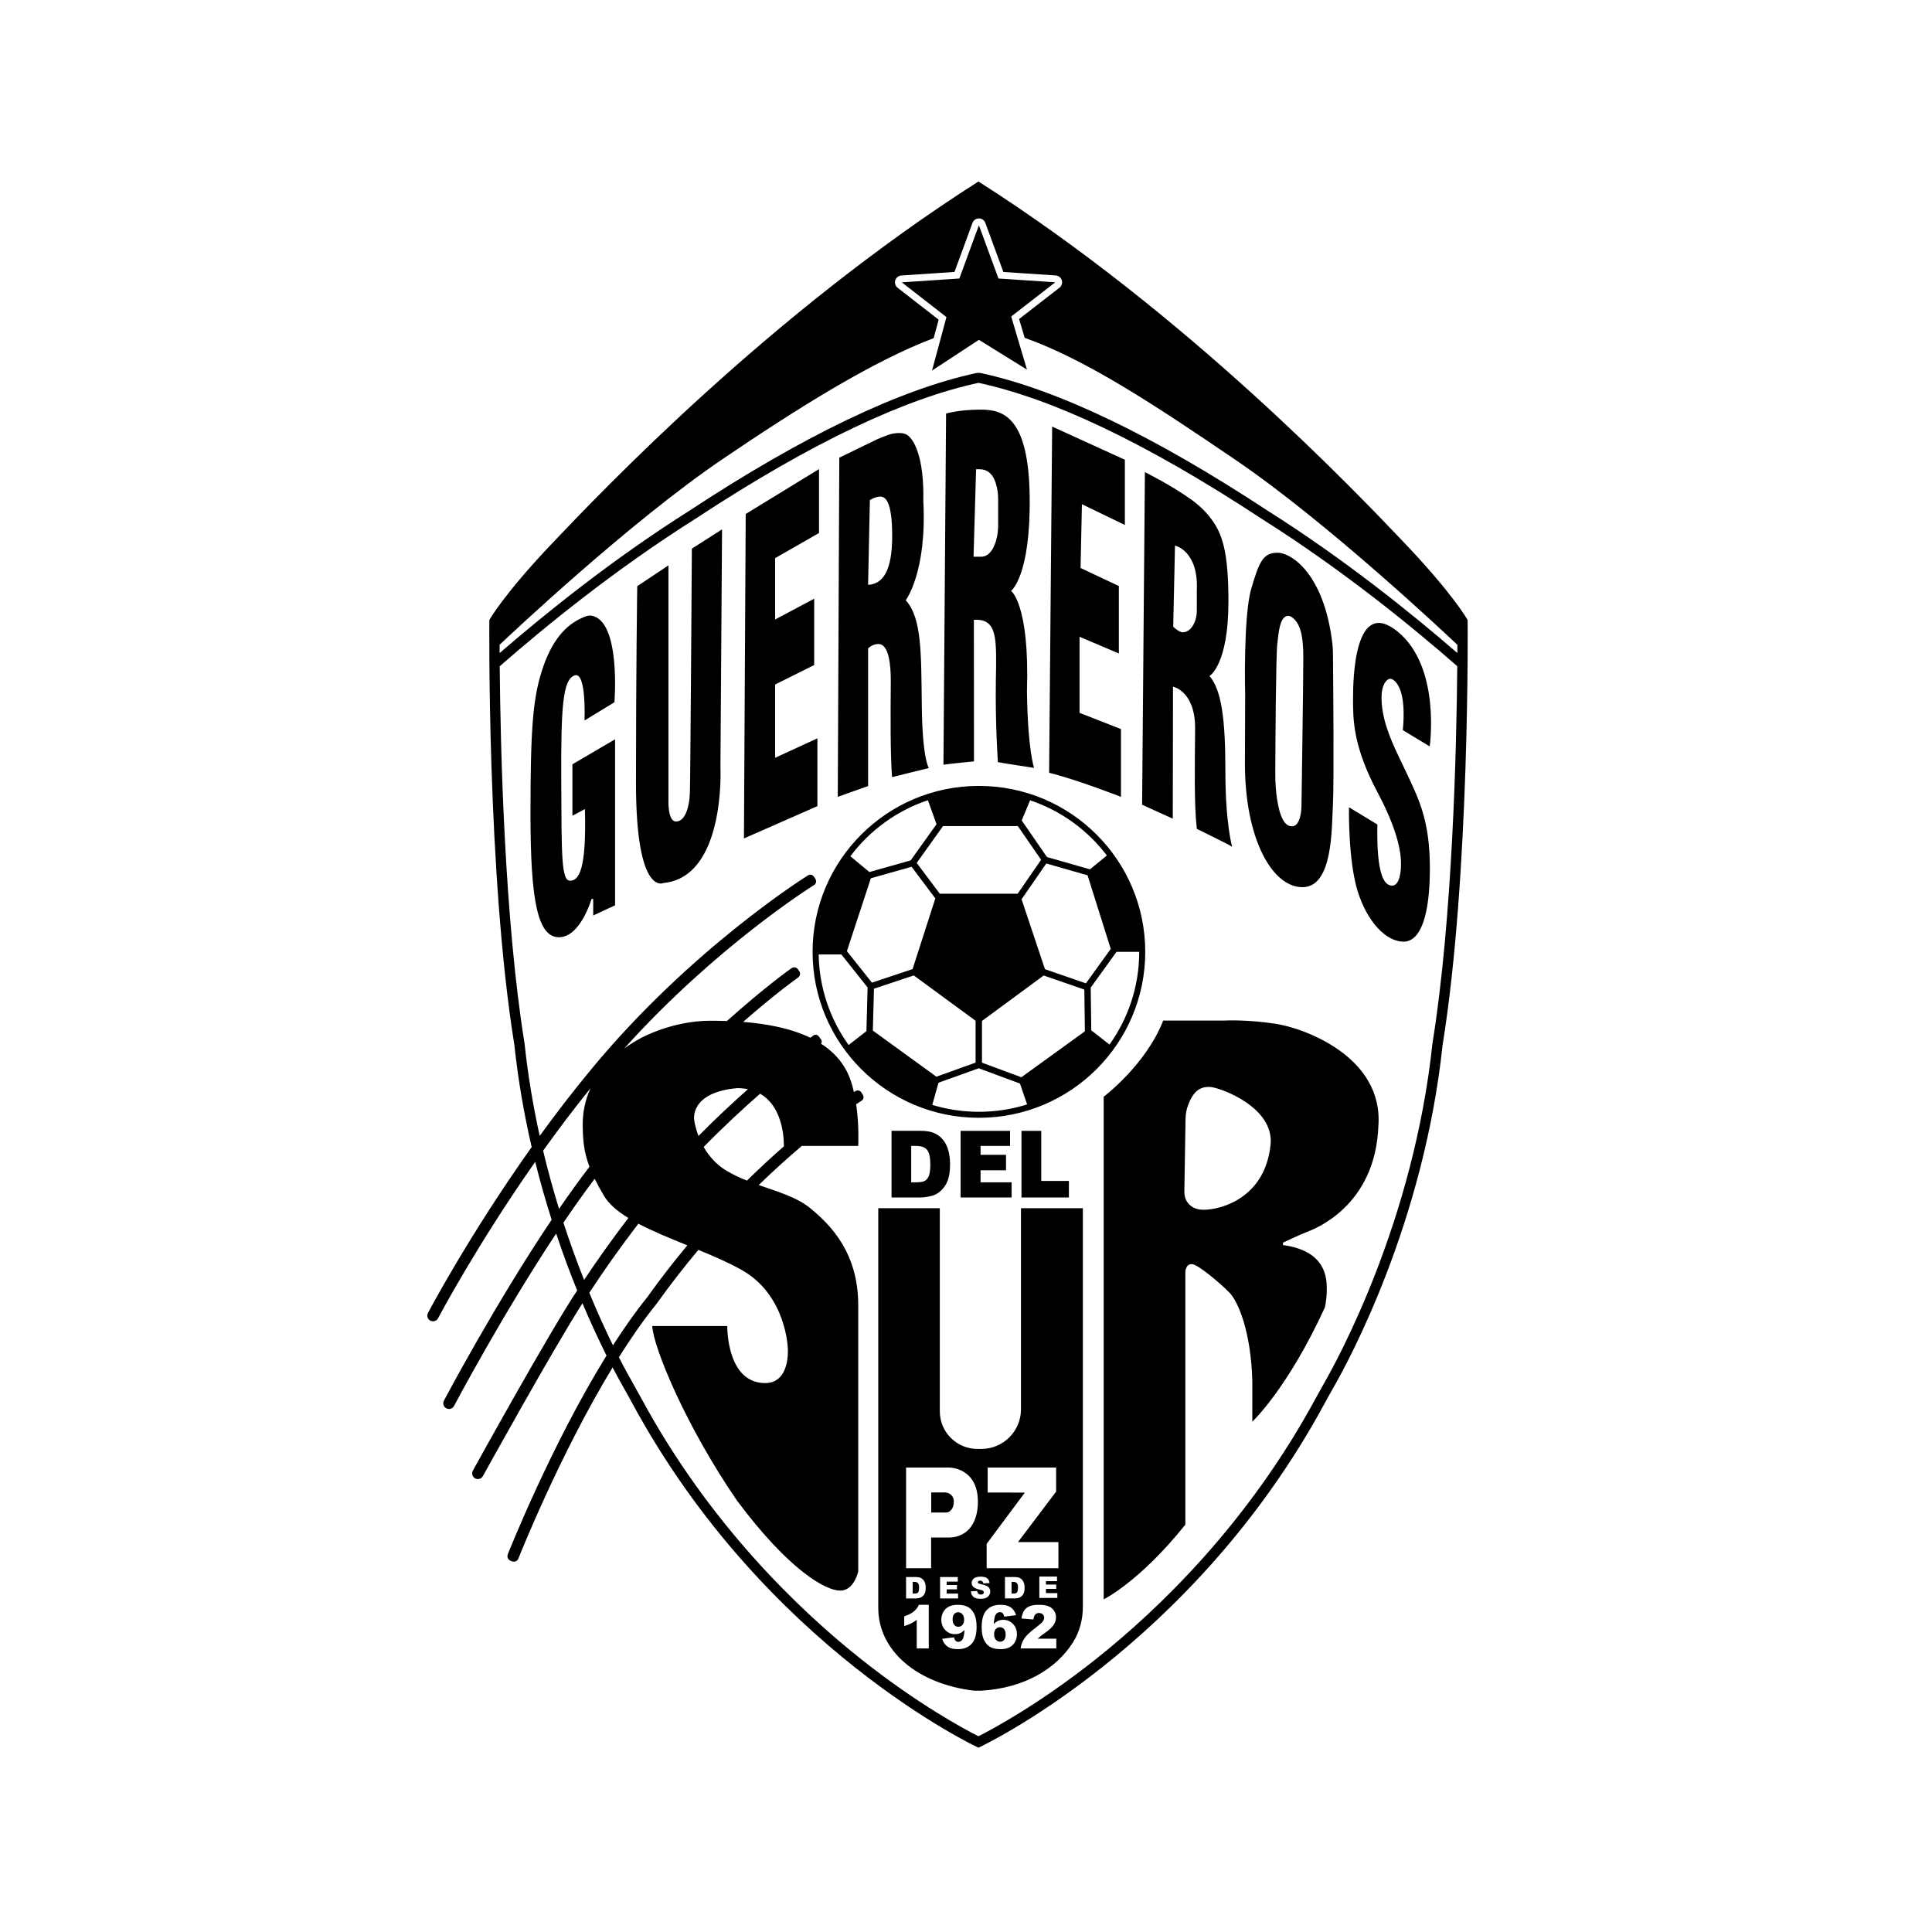 <?xml version="1.0" encoding="utf-8"?>
<!-- Generator: Adobe Illustrator 28.4.0, SVG Export Plug-In . SVG Version: 6.00 Build 0)  -->
<svg version="1.1" id="Capa_3" xmlns="http://www.w3.org/2000/svg" xmlns:xlink="http://www.w3.org/1999/xlink" x="0px" y="0px"
	 viewBox="0 0 800 800" style="enable-background:new 0 0 800 800;" xml:space="preserve">
<path d="M244.942,254.943c12.239,2.109,9.48,35.847,9.48,35.847l-12.392,7.561c0,0,0.875-20.373-4.061-18.693
	c-4.936,1.68-5.706,12.917-5.566,43.721c0.14,30.804,0,41.306,3.64,41.306s6.861-4.481,6.161-29.684l-5.181,2.8
	v-21.312l17.664-10.361v68.744l-9.053,4.201v-6.826h-0.7c0,0-4.586,15.84-13.459,15.84
	s-11.814-15.175-11.814-51.02s0.98-48.657,5.321-61.119c4.165-11.957,10.328-18.178,17.777-20.796
	C243.458,254.907,244.213,254.817,244.942,254.943z M263.348,324.219c0,47.152,11.377,41.411,11.377,41.411
	c25.939-2.52,23.593-48.167,23.593-48.167l0.665-98.259l-12.497,7.981c0,0-0.595,93.709-0.805,100.744
	c-0.21,7.036-2.274,12.24-5.739,12.24s-3.152-8.565-3.152-8.565v-97.489l-12.917,8.611
	C263.873,242.728,263.348,277.068,263.348,324.219z M308.05,347.183l30.419-13.372v-28.074l-17.503,8.051v-30.349
	l16.172-8.051v-27.479l-16.172,8.611V231.106l18.168-10.396v-26.464l-30.349,18.588L308.05,347.183z
	 M434.418,319.984c11.867,2.94,29.754,9.976,29.754,9.976v-28.074l-17.152-6.721v-31.505l16.277,6.931v-27.934
	l-15.857-7.456l0.56-26.429l17.783,8.611v-27.024l-30.104-13.722L434.418,319.984z M580.879,302.341l11.132,6.721
	c0,0,4.726-32.765-13.197-47.467c-17.922-14.702-18.553,19.183-18.553,27.864s0,19.603,10.291,38.926
	c10.291,19.323,9.556,28.354,9.556,30.034c0,1.68-0.347,8.296-3.691,8.296c-3.345,0-6.495-4.831-6.075-25.309
	l-11.762-7.141c0,0-0.42,21.738,3.571,34.655c3.991,12.917,11.867,21.003,19.008,21.003
	c7.141,0,10.922-10.992,10.922-30.419s-4.481-28.284-8.996-38.05c-4.516-9.766-11.027-21.038-11.027-32.52
	c0-4.907,1.596-6.825,2.636-7.554c0.535-0.375,1.227-0.407,1.805-0.103
	C578.392,282.273,582.395,286.288,580.879,302.341z M384.606,318.024l-15.227,3.78
	c-0.735-9.661-0.63-25.624-0.525-38.961c0.105-13.337-2.625-16.172-5.146-16.172c-2.52,0-4.236,1.82-4.236,1.82
	v56.988l-12.567,4.481l0.63-140.44l15.664-7.614c0.592-0.287,1.202-0.548,1.818-0.779
	c2.23-0.835,3.262-1.339,5.122-1.635c1.829-0.291,3.851-0.325,5.26,0.471c3.22,1.82,7.295,9.733,6.931,27.479
	c1.54,29.544-7.281,41.096-7.281,41.096c6.721,7.421,6.371,22.053,6.651,43.989
	C381.98,314.463,384.606,318.024,384.606,318.024z M369.431,221.9c0-14.807-2.993-16.277-4.988-16.277
	c-1.995,0-4.253,1.47-4.253,1.47l-0.735,35.075C365.44,241.853,369.431,236.707,369.431,221.9z M428.187,317.971
	c0,0-13.722-2.1-14.982-2.38c0,0-1.12-15.822-0.84-33.465c0.28-17.642,0.84-26.044-9.101-25.484l0.035,58.633
	c0,0-8.681,0.84-12.637,1.365l1.09-145.376c0,0,5.141-1.645,14.382-1.645c9.241,0,19.813,2.975,20.233,36.003
	s-7.701,39.048-7.701,39.048s7.701,5.531,6.581,41.376C425.527,310.421,428.187,317.971,428.187,317.971z
	 M413.31,206.846c0-1.728-0.146-3.459-0.536-5.142c-1.223-5.281-3.643-7.405-7.34-7.405h-1.26l-1.05,36.23
	h3.203c3.214,0,5.556-3.428,6.552-8.46c0.321-1.625,0.432-3.284,0.432-4.94V206.846z M510.204,350.631
	c-1.4-0.98-14.632-7.421-14.632-7.421c-1.12-10.081-0.84-25.484-0.7-41.306
	c0.14-15.822-9.152-17.571-9.152-17.571l-0.093,54.655l-12.703-5.754l1.155-137.745c0,0,11.009,5.483,19.127,11.319
	c3.11,2.236,5.932,4.866,8.233,7.928c4.699,6.25,7.225,13.541,7.225,34.381c0,26.324-7.841,30.804-7.841,30.804
	c5.041,5.881,6.581,17.923,6.581,39.486C507.403,340.969,510.204,350.631,510.204,350.631z M486.54,225.908
	l-0.735,33.605c0,0,2.415,2.31,3.885,2.31c2.31,0,3.78-1.759,4.673-3.518c0.836-1.648,1.208-3.492,1.208-5.34
	v-8.26C496.412,228.008,486.54,225.908,486.54,225.908z M551.93,333.198c-0.56,9.521,0.14,34.165-12.602,34.165
	s-23.872-20.433-23.827-51.317l0.093-28.354c0,0-0.84-32.345,2.52-43.896c3.361-11.552,5.041-14.912,10.921-14.912
	c5.758,0,19.37,8.86,22.695,37.82c0.144,1.251,0.205,2.51,0.216,3.77
	C552.04,280.235,552.428,324.732,551.93,333.198z M539.678,272.289c0-9.38-1.333-14.518-4.981-16.879
	c-0.615-0.398-1.397-0.535-2.074-0.254c-2.646,1.099-3.111,5.99-3.727,11.532
	c-0.585,5.261-0.779,41.652-0.827,53.515c-0.015,3.564,0.196,7.123,0.731,10.647
	c1.167,7.683,3.194,11.309,6.187,11.309c3.78,0,3.921-7.981,3.921-7.981S539.678,282.371,539.678,272.289z
	 M474.219,394.142c0,37.95-30.835,68.715-68.872,68.715s-68.872-30.765-68.872-68.715
	c0-37.95,30.835-68.715,68.872-68.715S474.219,356.192,474.219,394.142z M423.067,339.725l10.456,15.154
	l17.819,5.091l6.984-5.728c-7.966-10.512-19.005-18.566-31.781-22.86L423.067,339.725z M390.49,342.054
	l-10.903,15.267l9.552,12.737h32.252l9.704-14.038l-9.636-13.966H390.49z M352.127,354.552l7.867,6.542l17.088-4.819
	l10.711-14.996l-3.562-9.924C371.294,335.684,360.127,343.864,352.127,354.552z M359.257,408.887l-10.859-13.66
	h-9.405c0.226,13.978,4.789,26.898,12.41,37.488l7.365-5.737L359.257,408.887z M361.052,406.893l16.823-5.607
	l9.425-29.268l-9.827-13.103l-16.875,4.759l-9.916,30.177L361.052,406.893z M361.421,426.737l26.312,19.096
	l16.237-5.82v-17.336l-25.587-18.771l-16.494,5.498L361.421,426.737z M425.313,457.317l-2.967-8.642l-17.059-6.323
	l-16.668,5.974l-2.587,9.187c6.113,1.852,12.595,2.857,19.315,2.857
	C412.305,460.372,419.01,459.298,425.313,457.317z M449.228,427.045l-0.229-17.289l-16.831-5.821l-25.551,18.815
	v17.273l16.315,6.048L449.228,427.045z M449.657,407.183l10.28-14.264l-9.601-30.483l-17.084-4.882l-10.242,14.816
	l9.69,28.949L449.657,407.183z M459.42,432.534c7.74-10.832,12.308-24.076,12.308-38.392h-9.411l-10.68,14.821
	l0.232,17.673L459.42,432.534z M570.763,466.252c-1.295,33.377-26.621,42.724-29.702,43.914
	c-3.08,1.19-9.801,4.376-9.801,4.376v1.015c18.063,2.415,18.133,13.967,18.133,18.378
	c0,4.411-0.805,7.491-0.805,7.491c-15.542,33.815-30.034,47.257-30.034,47.257V571.74
	c-0.56-20.723-6.021-32.905-9.381-36.405c-3.361-3.501-13.162-11.902-15.682-11.902
	c-2.52,0-2.66,3.08-2.66,3.08v104.805c-19.008,23.733-33.815,30.944-33.815,30.944V454.123
	c0,0,17.503-13.162,24.643-31.54h25.501c0,0,9.101-0.49,21.003,1.33
	C540.063,425.734,572.863,437.548,570.763,466.252z M502.761,450.363c-1.612-0.411-3.316-0.43-4.894,0.099
	c-2.103,0.705-4.028,2.349-5.802,6.858c-0.743,1.89-1.125,3.909-1.158,5.94l-0.495,30.182
	c-0.026,1.57,0.377,3.144,1.291,4.421c1.103,1.54,3.098,3.08,6.668,3.08c7.141,0,25.344-4.761,27.724-26.744
	C527.653,460.278,510.205,452.259,502.761,450.363z M369.169,495.844h12.087c1.449,0,3.065-0.251,4.849-0.753
	c1.305-0.364,2.526-1.094,3.664-2.192c1.138-1.097,2.026-2.459,2.667-4.083c0.641-1.625,0.961-3.912,0.961-6.86
	c0-1.882-0.215-3.663-0.647-5.345c-0.431-1.681-1.126-3.155-2.083-4.422c-0.958-1.267-2.17-2.239-3.637-2.917
	c-1.467-0.677-3.392-1.016-5.774-1.016h-12.087V495.844z M379.334,474.504c2.107,0,3.616,0.539,4.526,1.618
	c0.91,1.079,1.365,3.08,1.365,6.003c0,2.209-0.203,3.804-0.611,4.789c-0.407,0.986-0.97,1.675-1.688,2.07
	c-0.719,0.395-1.928,0.593-3.628,0.593h-1.993v-15.073H379.334z M406.029,489.577v-4.982h10.537v-6.406h-10.537
	v-3.685h12.217v-6.248h-12.217h-2.59h-5.671v27.588h6.203h2.058h12.847v-6.267H406.029z M431.162,489.006v-20.75
	h-8.191v27.588h4.951h3.24h11.447v-6.839H431.162z M396.733,667.596c-0.653,0-1.195,0.246-1.626,0.738
	c-0.431,0.493-0.647,1.231-0.647,2.216c0,0.993,0.223,1.752,0.671,2.277c0.448,0.524,1.006,0.786,1.675,0.786
	c0.694,0,1.27-0.254,1.73-0.762c0.459-0.508,0.689-1.235,0.689-2.18c0-0.96-0.242-1.713-0.726-2.258
	C398.015,667.868,397.426,667.596,396.733,667.596z M414.063,673.783c-0.686,0-1.26,0.255-1.723,0.763
	c-0.464,0.509-0.696,1.235-0.696,2.179c0,0.961,0.243,1.714,0.726,2.259s1.076,0.818,1.778,0.818
	c0.644,0,1.185-0.246,1.62-0.739c0.436-0.492,0.653-1.227,0.653-2.203c0-1.002-0.226-1.764-0.677-2.289
	C415.293,674.046,414.732,673.783,414.063,673.783z M394.95,621.818c0-1.949-1.037-2.916-1.959-3.392
	c-0.612-0.315-1.297-0.445-1.979-0.445h-5.408v8.331h6.022c0.631,0,1.259-0.192,1.754-0.602
	C394.109,625.107,394.95,623.948,394.95,621.818z M380.372,659.008c0.137-0.316,0.205-0.829,0.205-1.539
	c0-0.939-0.153-1.582-0.459-1.929c-0.306-0.346-0.813-0.52-1.521-0.52h-0.682v4.843h0.67
	c0.571,0,0.978-0.063,1.219-0.19C380.046,659.547,380.235,659.325,380.372,659.008z M419.548,655.021h-0.681v4.843
	h0.669c0.571,0,0.978-0.063,1.219-0.19c0.242-0.127,0.43-0.349,0.568-0.665
	c0.137-0.316,0.205-0.829,0.205-1.539c0-0.939-0.153-1.582-0.459-1.929
	C420.763,655.195,420.257,655.021,419.548,655.021z M448.385,500.277v165.134c0,5.186-1.348,10.321-4.121,14.704
	c-6.764,10.695-19.862,18.927-38.06,19.97h-2.8c-23.698-2.835-39.731-16.592-39.731-34.235V500.277h25.484
	v84.117c0,8.603,6.974,15.577,15.577,15.577h1.61c9.067,0,16.417-7.35,16.417-16.417v-83.277H448.385z
	 M375.182,661.878h4.061c0.487,0,1.03-0.08,1.629-0.242c0.438-0.117,0.849-0.352,1.231-0.704
	c0.382-0.352,0.681-0.79,0.896-1.312c0.215-0.521,0.323-1.256,0.323-2.204c0-0.605-0.072-1.177-0.217-1.717
	c-0.145-0.54-0.378-1.014-0.7-1.421c-0.322-0.407-0.729-0.719-1.222-0.937c-0.493-0.218-1.139-0.327-1.94-0.327
	h-4.061V661.878z M384.58,664.52h-4.075c-0.524,1.114-1.25,2.05-2.177,2.809
	c-0.927,0.76-2.229,1.409-3.906,1.95v4.045c1.137-0.347,2.082-0.711,2.836-1.09
	c0.754-0.379,1.534-0.876,2.34-1.49v11.831h4.982V664.52z M385.551,636.648h7.534
	c3.499,0,6.876-1.569,8.934-4.399c1.615-2.221,2.907-5.524,2.907-10.408c0-14.273-11.928-14.168-11.928-14.168
	h-7.447h-10.368v41.691h10.368V636.648z M389.268,661.878h7.459v-2.007h-4.719v-1.747h4.254v-1.808h-4.254v-1.408h4.586
	v-1.893h-7.326V661.878z M404.388,673.602c0-2.179-0.32-3.933-0.962-5.261c-0.641-1.328-1.497-2.296-2.57-2.906
	c-1.073-0.609-2.495-0.914-4.269-0.914c-1.475,0-2.701,0.248-3.676,0.744c-0.976,0.497-1.742,1.229-2.298,2.199
	c-0.556,0.968-0.834,2.042-0.834,3.221c0,1.727,0.546,3.156,1.638,4.286c1.092,1.131,2.433,1.696,4.021,1.696
	c0.815,0,1.532-0.141,2.153-0.425c0.621-0.282,1.225-0.726,1.814-1.332c-0.161,1.906-0.403,3.153-0.726,3.742
	c-0.444,0.799-1.06,1.199-1.85,1.199c-0.444,0-0.819-0.141-1.125-0.424c-0.306-0.282-0.524-0.767-0.653-1.453
	l-4.898,0.618c0.29,0.944,0.705,1.732,1.246,2.361c0.54,0.629,1.217,1.108,2.031,1.435
	c0.815,0.327,1.927,0.49,3.338,0.49c2.386,0,4.253-0.745,5.599-2.235
	C403.715,679.154,404.388,676.807,404.388,673.602z M408.255,661.657c0.564-0.248,1.002-0.612,1.316-1.092
	c0.314-0.479,0.471-1.003,0.471-1.572c0-0.484-0.118-0.921-0.353-1.312c-0.235-0.391-0.611-0.719-1.128-0.983
	c-0.517-0.264-1.373-0.525-2.568-0.783c-0.483-0.102-0.788-0.209-0.917-0.327c-0.133-0.113-0.199-0.24-0.199-0.381
	c0-0.194,0.081-0.357,0.241-0.493c0.161-0.135,0.401-0.202,0.719-0.202c0.386,0,0.689,0.09,0.908,0.272
	c0.219,0.181,0.363,0.471,0.431,0.87l2.577-0.151c-0.113-0.919-0.466-1.589-1.059-2.01
	c-0.594-0.421-1.456-0.632-2.586-0.632c-0.921,0-1.647,0.116-2.175,0.348c-0.529,0.232-0.925,0.55-1.189,0.955
	c-0.264,0.405-0.395,0.835-0.395,1.291c0,0.693,0.257,1.264,0.772,1.711c0.511,0.447,1.366,0.806,2.565,1.076
	c0.732,0.161,1.198,0.332,1.4,0.514c0.201,0.181,0.302,0.387,0.302,0.617c0,0.242-0.106,0.454-0.317,0.638
	c-0.211,0.184-0.512,0.275-0.902,0.275c-0.523,0-0.925-0.179-1.207-0.538c-0.173-0.222-0.287-0.545-0.344-0.967
	l-2.601,0.163c0.077,0.894,0.404,1.633,0.984,2.212c0.579,0.581,1.621,0.871,3.126,0.871
	C406.982,662.029,407.692,661.905,408.255,661.657z M421.089,676.726c0-1.735-0.545-3.169-1.638-4.298
	c-1.093-1.131-2.429-1.696-4.008-1.696c-0.815,0-1.532,0.143-2.153,0.43c-0.62,0.286-1.225,0.728-1.814,1.325
	c0.153-1.905,0.391-3.148,0.714-3.73c0.443-0.807,1.064-1.21,1.863-1.21c0.443,0,0.816,0.141,1.119,0.424
	c0.302,0.282,0.518,0.767,0.647,1.453l4.897-0.606c-0.282-0.953-0.693-1.744-1.233-2.373
	c-0.541-0.63-1.22-1.109-2.038-1.435c-0.819-0.327-1.933-0.49-3.344-0.49c-2.386,0-4.252,0.744-5.599,2.234
	c-1.347,1.49-2.019,3.837-2.019,7.041c0,2.188,0.32,3.946,0.961,5.274c0.641,1.328,1.498,2.295,2.571,2.9
	c1.071,0.606,2.495,0.908,4.269,0.908c1.475,0,2.703-0.248,3.682-0.745c0.98-0.497,1.745-1.229,2.298-2.198
	C420.813,678.966,421.089,677.897,421.089,676.726z M421.823,661.636c0.438-0.117,0.849-0.352,1.231-0.704
	c0.382-0.352,0.681-0.79,0.896-1.312c0.215-0.521,0.323-1.256,0.323-2.204c0-0.605-0.073-1.177-0.218-1.717
	c-0.145-0.54-0.378-1.014-0.7-1.421c-0.322-0.407-0.729-0.719-1.222-0.937c-0.493-0.218-1.14-0.327-1.94-0.327
	h-4.061v8.864h4.061C420.68,661.878,421.224,661.798,421.823,661.636z M437.392,678.554h-7.692
	c0.452-0.444,0.845-0.803,1.18-1.077c0.334-0.275,0.998-0.755,1.989-1.442c1.669-1.179,2.82-2.26,3.453-3.245
	c0.633-0.985,0.95-2.018,0.95-3.099c0-1.017-0.277-1.935-0.829-2.755c-0.552-0.82-1.311-1.427-2.273-1.823
	c-0.964-0.395-2.312-0.593-4.045-0.593c-1.661,0-2.961,0.208-3.9,0.623c-0.94,0.416-1.668,1.013-2.183,1.792
	c-0.517,0.779-0.871,1.863-1.064,3.252l4.933,0.4c0.138-1.001,0.405-1.7,0.805-2.095
	c0.399-0.396,0.913-0.594,1.541-0.594c0.605,0,1.107,0.192,1.505,0.575c0.4,0.384,0.599,0.846,0.599,1.386
	c0,0.501-0.201,1.03-0.605,1.587c-0.403,0.557-1.326,1.373-2.77,2.446c-2.362,1.752-3.973,3.272-4.831,4.559
	c-0.858,1.288-1.373,2.662-1.541,4.123h14.778V678.554z M437.823,659.677h-4.719v-1.747h4.255v-1.808h-4.255v-1.409
	h4.586v-1.893h-7.326v8.864h7.459V659.677z M438.268,638.547h-16.741l15.796-20.898v-9.976h-28.354v10.344
	l15.398,0.032l-15.818,21.234v10.081h29.719V638.547z M178.725,545.877 M436.961,116.89l-23.517-1.568l-8.098-22.04
	l-8.098,22.04l-23.827,1.589l18.483,14.387l-5.972,22.146l19.414-12.729l19.905,12.331l-6.536-21.993
	L436.961,116.89z M597.351,432.715c-7.829,73.603-38.653,130.483-45.489,142.349
	c-1.104,1.916-2.17,3.854-3.221,5.799C493.595,682.711,405.154,723.688,405.154,723.688
	s-88.404-40.977-143.45-142.825c-1.051-1.945-2.117-3.883-3.221-5.799c-1.075-1.866-2.743-4.846-4.822-8.827
	c-21.864,35.979-38.677,78.295-38.888,78.83l-0.12,0.304c-0.413,1.046-1.595,1.559-2.641,1.146l-0.608-0.24
	c-1.046-0.413-1.559-1.595-1.147-2.641l0.12-0.305c0.218-0.552,17.919-45.108,40.769-82.02
	c-2.913-5.825-6.346-13.114-9.956-21.658c-12.43,19.441-40.944,71.03-41.248,71.582
	c-0.631,1.142-2.068,1.557-3.21,0.926l-0.001-0.001c-1.142-0.631-1.556-2.068-0.926-3.21l0-0.001
	c1.309-2.371,31.898-57.712,43.195-74.586c-2.894-7.133-5.854-15.024-8.714-23.569
	c-22.513,33.989-42.02,70.892-42.277,71.379c-0.608,1.155-2.037,1.597-3.192,0.989
	c-1.155-0.608-1.598-2.037-0.989-3.192c0.265-0.504,21.051-39.829,44.592-74.892
	c-2.403-7.554-4.704-15.569-6.799-23.986c-24.352,34.712-40.022,64.379-40.23,64.774l-0,0
	c-0.607,1.155-2.035,1.6-3.19,0.994c-1.155-0.606-1.601-2.035-0.994-3.19l0-0
	c0.215-0.41,17.035-32.257,42.947-68.688c-3.065-13.255-5.581-27.422-7.161-42.27
	c-11.412-70.682-10.361-175.977-10.361-175.977s5.706-10.396,26.079-31.82
	c20.373-21.423,90.103-94.794,176.443-149.751c86.34,54.958,156.107,128.328,176.481,149.751
	c20.373,21.423,26.079,31.82,26.079,31.82S608.763,362.034,597.351,432.715z M231.486,500.563
	c4.17-6.078,8.401-11.965,12.598-17.433c-2.372-6.296-2.789-11.363-2.789-17.754c0-4.264,0.791-9.431,3.236-14.781
	c-6.973,8.632-13.555,17.373-19.64,25.882C226.906,484.911,229.138,492.963,231.486,500.563z M314.733,452.878
	c-7.156,6.28-15.248,13.771-23.351,22.052c1.998,3.502,4.975,7.147,9.387,9.805c2.729,1.644,5.606,2.968,8.523,4.136
	c5.469-5.378,10.68-10.166,15.487-14.368h-0.206C324.572,474.504,325.207,458.875,314.733,452.878z M309.701,451.018
	c-1.361-0.281-2.831-0.448-4.452-0.448c-20.023,1.82-17.782,13.302-17.782,13.302s0.342,2.793,1.764,6.502
	C296.297,463.221,303.319,456.679,309.701,451.018z M241.86,529.996c5.052-7.636,11.422-16.617,18.32-25.658
	c-4.477-2.75-8.039-5.739-10.063-9.137c-1.546-2.594-2.816-4.932-3.873-7.099
	c-4.323,5.728-8.671,11.869-12.941,18.185C236.093,514.855,239,522.79,241.86,529.996z M253.811,557.08
	c4.601-7.179,9.384-13.981,14.256-20.002c5.46-7.65,11.014-14.782,16.536-21.405
	c-7.135-2.902-14.249-5.799-20.273-8.979c-7.808,10.208-14.968,20.382-20.311,28.635
	C247.531,543.819,250.9,551.135,253.811,557.08z M603.423,275.853c-18.701-16.366-47.695-40.019-80.788-60.896
	c-49.147-32.344-87.513-49.987-117.443-56.428c-29.93,6.441-68.296,24.084-117.443,56.428
	c-33.115,20.89-62.126,44.561-80.826,60.929c0.292,33.593,1.941,104.561,10.271,156.151
	c0.013,0.077,0.023,0.152,0.03,0.229c1.414,13.294,3.598,26.046,6.259,38.086
	c6.703-9.243,13.958-18.702,21.651-27.955c40.934-49.497,88.499-79.33,88.975-79.625l0.471-0.293
	c0.848-0.527,1.962-0.267,2.489,0.581l0.586,0.943c0.527,0.848,0.267,1.962-0.581,2.489l-0.472,0.293
	c-0.432,0.269-40.23,25.244-78.084,67.333c1.992-1.443,4.201-2.837,6.649-4.167c0,0,13.022-7.281,28.844-7.281
	c2.12,0,4.481,0.027,6.996,0.113c15.757-14.101,26.178-21.473,26.374-21.611l0.386-0.271
	c0.855-0.599,2.034-0.392,2.634,0.464l0.541,0.772c0.599,0.855,0.392,2.034-0.463,2.634l-0.386,0.271
	c-0.178,0.125-8.89,6.295-22.382,18.112c9.14,0.719,19.351,2.465,27.839,6.56
	c0.388-0.291,0.609-0.455,0.631-0.471l0.631-0.464c0.703-0.516,1.691-0.365,2.207,0.337l0.929,1.264
	c0.403,0.548,0.395,1.268,0.04,1.804c3.858,2.482,7.168,5.601,9.576,9.529c1.871,2.905,3.153,6.617,4.032,10.49
	c0.079-0.051,0.131-0.084,0.144-0.091l0.482-0.301c0.841-0.525,1.947-0.268,2.472,0.572l0.602,0.965
	c0.524,0.841,0.269,1.947-0.572,2.472l-0.483,0.301c-0.049,0.031-0.647,0.409-1.719,1.129
	c1.288,8.925,0.853,17.253,0.853,17.253H332.013c-5.384,4.556-11.416,9.953-17.839,16.194
	c7.922,2.792,15.721,5.003,21.32,9.579c8.821,7.211,19.883,18.763,19.883,40.186c0,21.423,0,110.196,0,110.196
	s-1.61,7.981-7.491,7.981s-21.003-8.191-42.636-37.175c-21.038-30.559-34.62-63.184-35.18-72.39h31.084
	c0,0-0.42,23.628,15.682,23.628c10.502,0,9.381-14.282,9.381-14.282s-0.49-21.983-18.973-32.485
	c-5.284-3.002-11.577-5.724-18.051-8.389c-5.777,6.873-11.601,14.315-17.322,22.333l-0.087,0.114
	c-5.315,6.563-10.527,14.082-15.511,22.013c2.646,5.185,4.723,8.902,5.894,10.934
	c0.979,1.699,2.02,3.574,3.277,5.9c28.033,51.868,64.984,87.423,91.045,108.117
	c23.657,18.785,42.873,29.067,48.664,31.991c5.794-2.924,25.017-13.206,48.683-31.991
	c26.07-20.694,63.03-56.249,91.064-108.117c1.259-2.33,2.301-4.205,3.277-5.9
	c6.141-10.661,37.166-67.542,44.945-140.676c0.008-0.077,0.018-0.152,0.03-0.229
	C601.485,380.431,603.131,309.433,603.423,275.853z M603.475,267.009c-4.234-4.01-53.844-50.779-92.135-76.764
	c-32.065-21.76-60.803-40.988-87.045-50.372l-2.309-7.77l16.714-12.973c0.929-0.722,1.317-1.943,0.973-3.069
	c-0.344-1.126-1.349-1.922-2.523-2l-21.679-1.446l-7.461-20.311c-0.411-1.116-1.473-1.857-2.662-1.857
	s-2.251,0.742-2.662,1.857l-7.462,20.311l-21.989,1.466c-1.174,0.078-2.177,0.873-2.522,1.998
	c-0.345,1.125,0.041,2.346,0.969,3.068l16.996,13.23l-2.062,7.647c-25.27,9.495-56.673,29.221-87.63,50.229
	c-38.22,25.938-87.722,72.585-92.114,76.745c0.003,1.07,0.008,2.221,0.014,3.438
	c18.925-16.392,47.018-39.045,78.645-58.997c47.038-30.957,87.026-50.142,118.787-56.976
	c0.288-0.062,0.582-0.093,0.875-0.093c0.293,0,0.587,0.031,0.875,0.093c31.762,6.835,71.75,26.019,118.855,57.02
	c31.566,19.912,59.623,42.535,78.54,58.919C603.467,269.202,603.472,268.067,603.475,267.009z M436.961,116.89
	l-23.517-1.568l-8.098-22.04l-8.098,22.04l-23.827,1.588l18.483,14.387l-2.036,7.551
	c5.44-1.89,10.576-3.277,15.324-4.043c5.169,0.833,10.438,2.173,15.809,3.935l-2.285-7.69L436.961,116.89z"/>
</svg>
